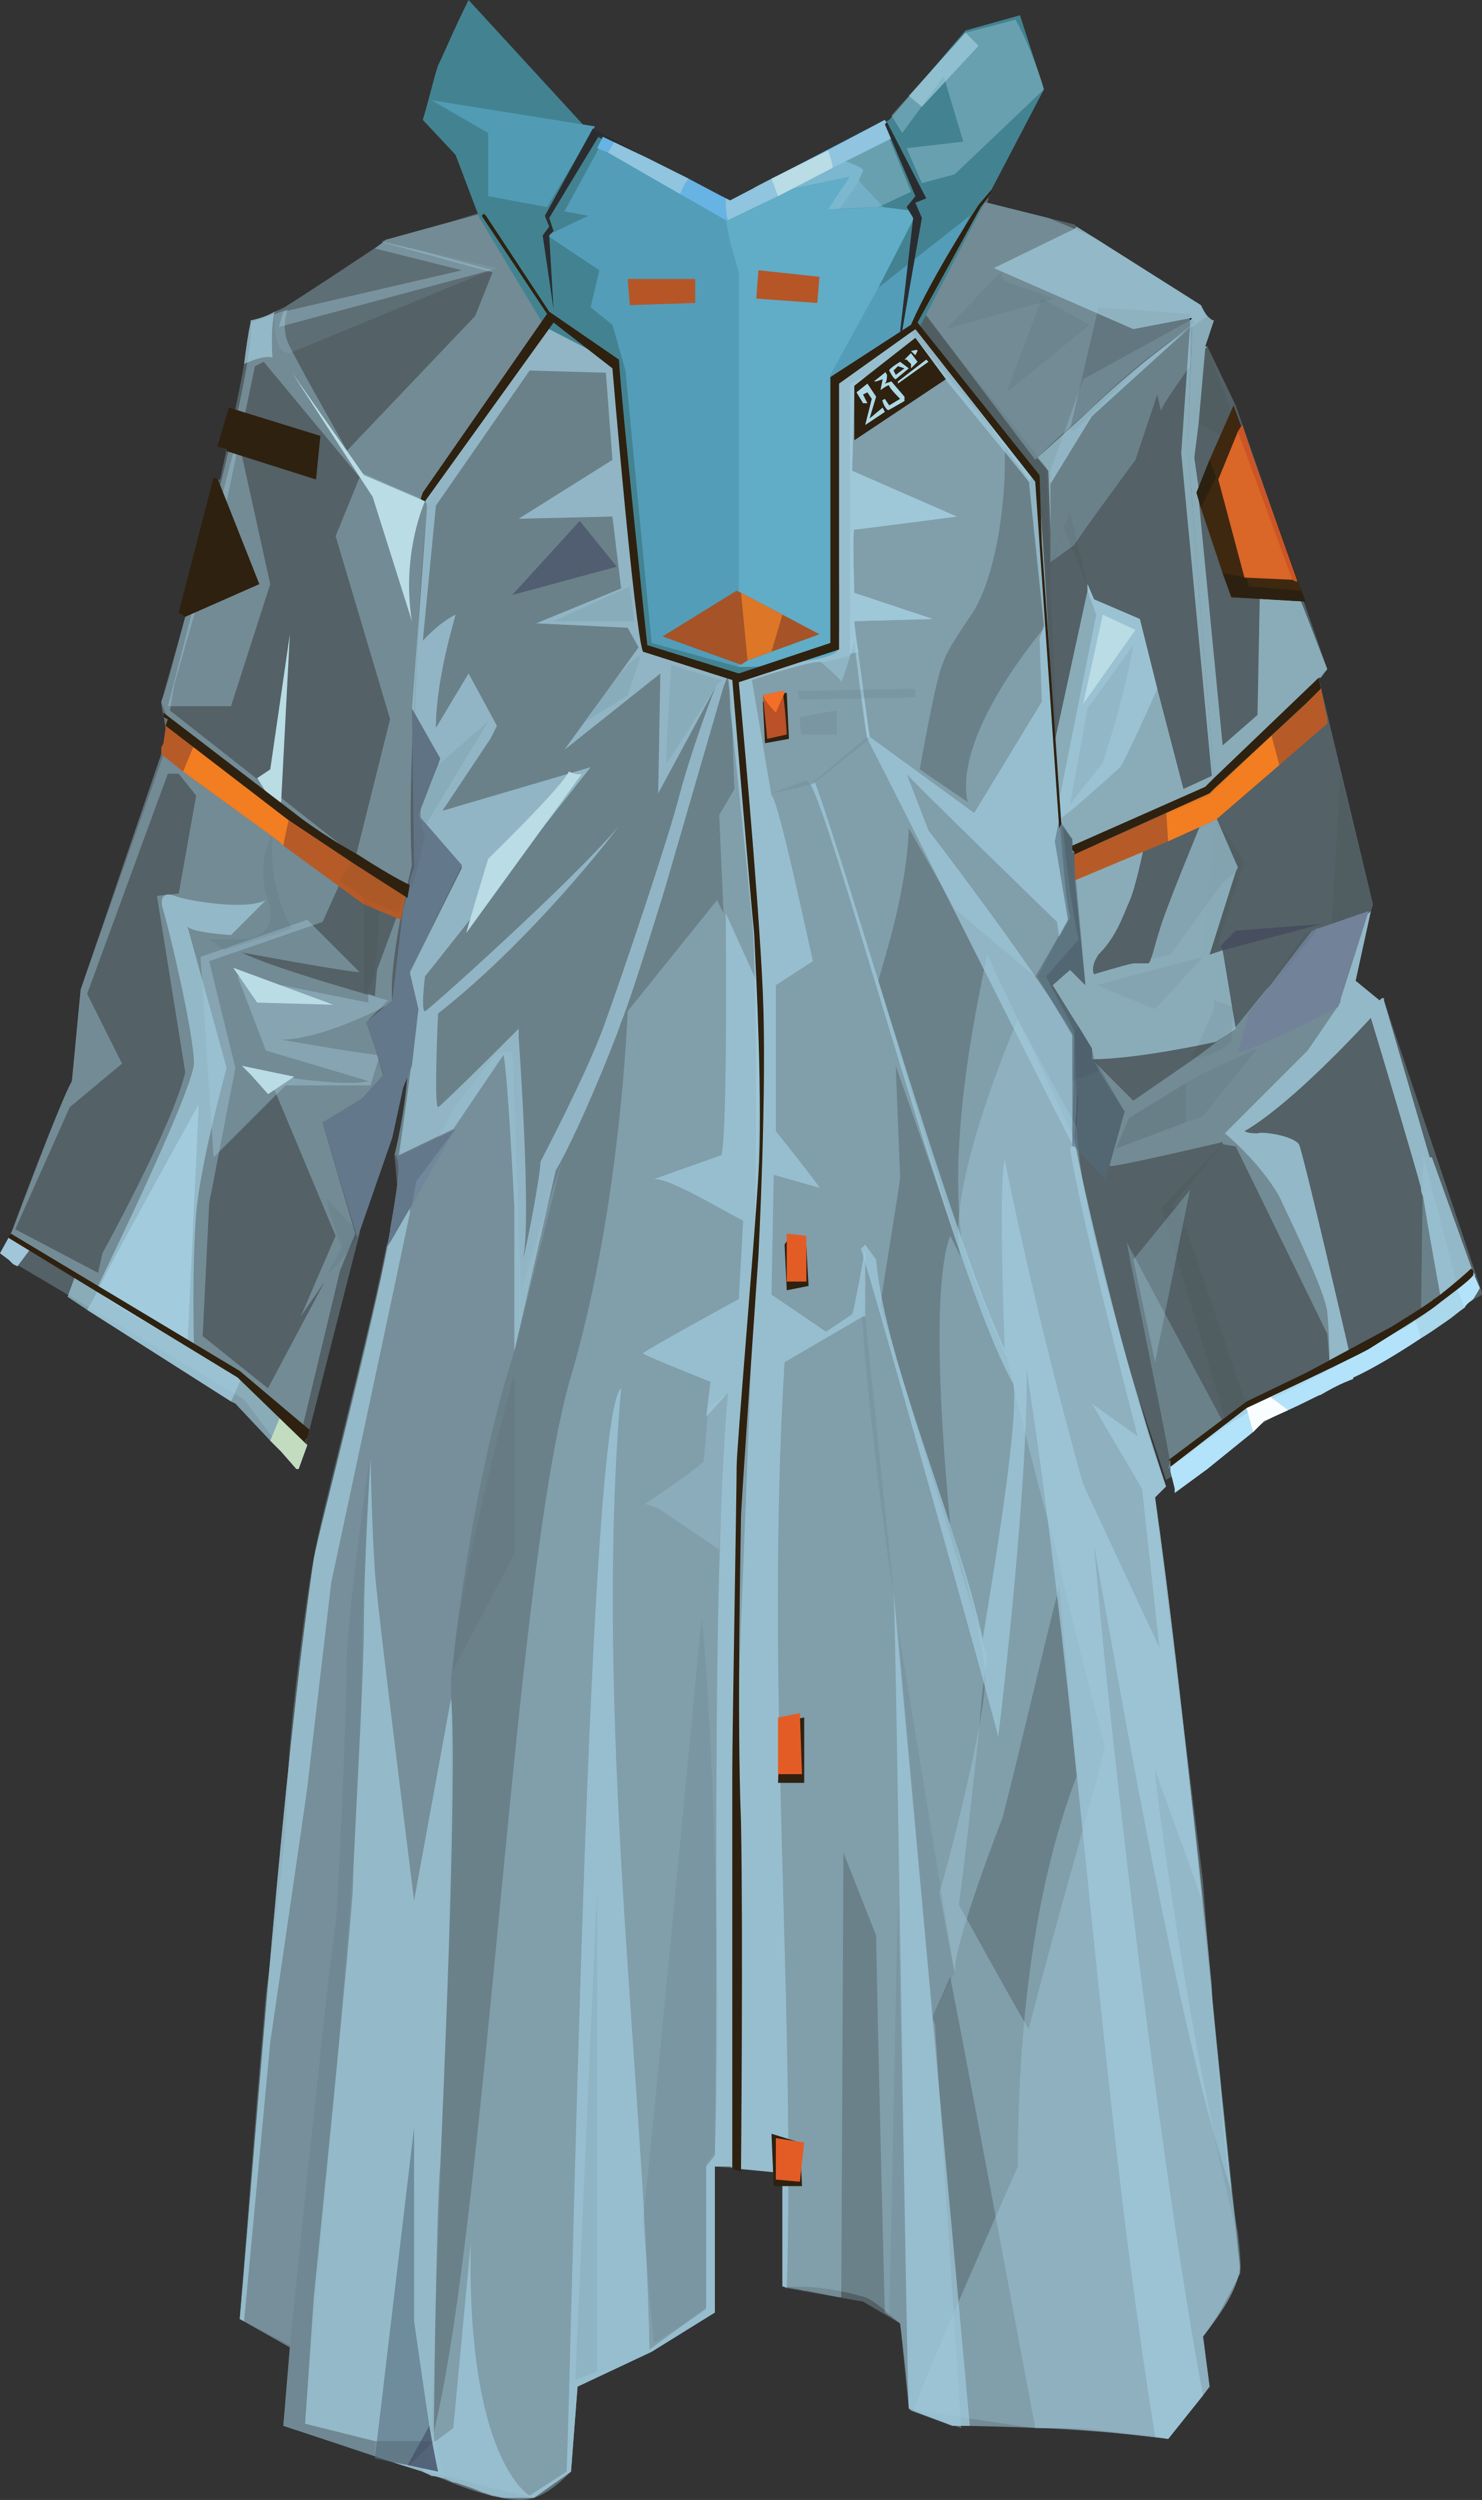 <?xml version="1.0" encoding="UTF-8" standalone="no"?>
<svg
   width="680"
   height="1147"
   viewBox="0 0 680 1147"
   version="1.1"
   id="svg308"
   sodipodi:docname="cb-layer-0550.svg"
   xmlns:inkscape="http://www.inkscape.org/namespaces/inkscape"
   xmlns:sodipodi="http://sodipodi.sourceforge.net/DTD/sodipodi-0.dtd"
   xmlns="http://www.w3.org/2000/svg"
   xmlns:svg="http://www.w3.org/2000/svg">
  <rect x="0" y="0" width="680" height="1147" fill="#333333" stroke="none"/>
  <sodipodi:namedview
     id="namedview310"
     pagecolor="#ffffff"
     bordercolor="#666666"
     borderopacity="1.0"
     inkscape:pageshadow="2"
     inkscape:pageopacity="0.0"
     inkscape:pagecheckerboard="0" />
  <defs
     id="defs2" />
  <g
     id="id-58333">
    <path
       d="m 680,593 v 0 1 0 c 0,0 0,0 0,0 v 0 0 l -145,85 -27,-81 -15,-68 2,-31 -1,9 -1,16 c 0,0 11,52 15,68 5,17 17,57 19,66 l 8,24 -5,5 22,176 c 0,0 9,129 16,161 0,0 2,16 1,19 -1,2 -9,19 -17,29 l 3,23 -19,24 -4,-1 -37,-4 h -17 -1 l -32,-1 h -8 l -20,-8 -4,-39 -17,-10 -34,-6 -3,-1 v -52 l -31,-3 v 67 l -29,18 -34,16 -3,39 -17,12 c 0,0 -12,1 -20,-1 -4,-2 -7,-3 -7,-3 l -46,-15 -42,-14 3,-36 -23,-13 8,-102 4,-47 c 0,0 10,-71 10,-95 0,-25 10,-98 12,-105 2,-8 39,-163 39,-163 l -2,-22 c 0,0 5,-20 6,-38 l -1,2 -19,39 -2,33 -23,90 -1,4 -1,1 1,2 v 0 l -4,11 h -1 L 112,642 4,578 0,575 6,564 c 15,-40 24,-63 27,-68 l 4,-42 42,-119 -5,-13 11,-39 15,-63 h 1 c 6,-28 10,-46 11,-53 1,-8 2,-15 3,-19 0,0 0,0 0,0 0,0 0,0 0,-1 0,0 6,-1 11,-4 3,-1 5,-2 6,-3 5,-3 37,-24 44,-29 l 1,-1 29,-8 16,-5 231,-4 28,7 12,3 1,1 8,5 49,31 c 1,2 2,4 3,5 1,1 2,2 3,2 l -3,9 -1,3 h 1 l 13,27 42,121 -4,4 25,104 -1,3 v 0 l -7,32 11,9 1,-1 h 1 v 1 z"
       fill="#a2ccdd"
       opacity="0.3"
       id="id-58334" />
    <path
       d="m 552,1072 3,23 -3,4 -16,20 c -8,-1 -17,-2 -26,-3 -11,-1 -22,-2 -32,-2 -1,0 -2,0 -3,0 -8,-1 -56,-8 -58,-9 0,-3 -3,-33 -4,-39 l -1,-1 v 0 c -7,-6 -12,-10 -15,-11 -24,-7 -36,-4 -38,-5 v -52 l -22,-2 -2,-1 h -1 -4 -1 v 0 h -1 v 67 l -29,18 -34,16 -3,39 -17,12 c -1,0 -22,-5 -64,-16 -17,-6 -36,-12 -51,-17 l 3,-36 -23,-13 c 9,-102 19,-245 34,-349 2,-16 23,-92 33,-142 1,-3 2,-6 2,-9 3,-17 5,-29 3,-33 0,-1 0,-1 -1,-1 0,0 5,-20 6,-38 l -1,2 5,-31 -3,-16 24,-49 -21,-25 c -3,-36 3,-113 5,-147 l 58,-80 v 0 l 29,20 c 0,0 11,125 12,130 l 40,13 3,1 45,-14 1,-122 15,-10 2,-1 1,-1 3,-2 4,-3 2,-1 v -1 l 2,-1 4,-3 3,-2 c 17,22 38,48 56,70 3,38 10,177 19,212 l -15,17 13,25 1,35 c 0,4 -1,11 -1,15 10,54 25,107 42,159 l -5,5 c 0,1 0,1 0,1 0,0 0,0 0,0 v 0 c 4,33 8,65 12,97 5,42 10,84 14,126 1,18 13,125 13,129 -1,11 -10,23 -17,32 z"
       fill="#a2ccdd"
       opacity="0.3"
       id="path5" />
    <path
       d="m 569,1043 c -1,2 -9,19 -17,29 l 3,23 -3,4 v 0 l -16,20 c -30,-4 -69,-6 -99,-6 l -18,-7 c 13,-33 34,-80 48,-112 0,-57 6,-124 27,-179 -2,-22 -6,-65 -8,-87 -8,31 -18,75 -26,106 0,0 -22,56 -22,71 l -7,-37 c 1,-1 20,-73 21,-96 1,-16 -15,-70 -16,-72 0,-3 -11,-104 0,-133 l 5,10 c -8,-26 20,-96 26,-109 l 27,49 c 1,38 28,125 41,165 l -5,5 c 15,106 28,252 39,356 z"
       fill="#a2ccdd"
       opacity="0.4"
       id="path7" />
    <path
       d="m 552,1072 3,23 -3,4 -16,20 c -8,-1 -17,-2 -26,-3 -11,-1 -22,-2 -32,-2 -1,0 -2,0 -3,0 0,0 0,0 0,0 -10,-53 -29,-156 -39,-207 0,0 -7,16 -8,18 0,0 0,2 1,4 1,15 5,77 12,185 l -17,-6 -7,-3 c 0,-3 -3,-33 -4,-39 l -7,-5 c -3,-116 -4,-173 -4,-173 l -15,-38 -1,204 h -1 c -5,-1 -10,-2 -15,-3 h -1 c -3,-1 -6,-1 -10,-2 v -52 l -22,-2 -2,-1 h -1 -4 -1 v 0 h -1 v 67 l -29,18 -34,16 -3,39 c -8,8 -15,13 -23,13 -8,0 -21,-3 -39,-11 h -1 -1 c -1,-1 -3,-1 -4,-2 v 0 c 1,-3 2,-7 3,-12 1,-2 1,-4 2,-6 25,-102 37,-402 64,-488 22,-77 25,-164 25,-164 l 41,-51 3,6 -2,-45 7,-12 c 0,-1 -1,-21 -1,-37 -1,0 -1,0 0,0 -1,-6 -1,-11 -1,-15 0,0 0,-1 0,-1 l 3,1 45,-14 1,-122 33,-23 c 16,20 30,36 44,53 1,29 -5,64 -16,79 -10,15 -12,18 -15,30 -3,12 -8,40 -8,40 l 22,15 c -6,-28 26,-69 36,-81 3,42 7,94 10,135 -4,7 -12,21 -15,26 l -37,-31 c -5,-9 -17,-30 -21,-37 -1,29 -11,59 -14,70 0,1 35,116 38,127 -7,-23 -23,-68 -30,-88 l 2,51 c 0,3 -8,50 -9,59 3,10 44,146 49,161 -2,12 -3,23 -4,36 -3,29 -7,63 -9,78 10,18 22,40 32,57 10,-39 21,-78 32,-117 l 3,-13 c -7,-25 -17,-66 -23,-92 -8,-28 -15,-57 -22,-86 -1,-2 -21,-48 -21,-56 -5,-44 5,-96 12,-129 11,24 30,62 40,85 10,54 25,107 42,159 l -5,5 c 0,1 0,1 0,1 0,0 0,0 0,0 v 0 c 4,32 8,65 12,98 5,41 10,84 14,125 0,8 1,16 1,23 1,11 12,102 12,106 -1,11 -10,23 -17,32 z"
       fill="#a2ccdd"
       opacity="0.4"
       id="path9" />
    <path
       d="m 565,1005 c -23,-66 -51,-229 -63,-296 8,97 32,295 50,390 l -16,20 -6,-1 C 504,956 496,790 471,628 c 1,39 -8,129 -13,169 0,-3 -59,-213 -63,-224 l 2,-2 5,7 c 4,46 37,120 49,174 0,-3 17,-97 14,-117 -27,-47 -80,-250 -93,-275 l 2,-1 c 17,47 62,207 87,260 0,0 -3,-76 0,-87 0,0 13,67 36,149 l 35,75 -8,-73 -23,-39 21,15 c 0,0 -27,-104 -31,-132 l 2,-3 c 7,34 28,122 42,158 l -5,5 c 13,90 26,232 35,318 z"
       fill="#a2ccdd"
       opacity="0.7"
       id="path11" />
    <path
       d="M 568,1026 C 546,943 529,812 530,812 l 22,61 c 3,33 10,125 16,153 z"
       fill="#2a2d30"
       opacity="0.07"
       id="path13" />
    <path
       d="m 445,1113 c -3,0 -6,0 -8,0 l -19,-7 -1,-1 c -1,-7 -6,-369 -7,-375 z"
       fill="#a2ccdd"
       opacity="0.7"
       id="path15" />
    <path
       d="m 417,1104 c 0,-1 -4,-36 -4,-38 -1,-1 -3,-2 -5,-3 l 4,-192 z"
       fill="#2a2d30"
       opacity="0.07"
       id="path17" />
    <path
       d="m 492,525 1,-49 c -10,-19 -53,-77 -67,-95 0,0 -10,-26 -10,-26 0,1 69,68 69,68 l 1,7 5,-9 C 484,389 481,259 476,220 l -54,-69 50,69 7,67 -2,6 1,29 -31,51 -48,-35 -7,-52 6,53 c 16,31 77,153 94,186 z"
       fill="#a2ccdd"
       opacity="0.7"
       id="path19" />
    <path
       d="M 410,730 397,604 c 0,0 -1,-5 -1,-3 -2,6 10,110 14,129 z"
       fill="#2a2d30"
       opacity="0.07"
       id="path21" />
    <path
       d="m 392,177 -1,39 48,21 c 0,0 -46,6 -47,6 -1,0 0,29 0,29 l 36,12 -36,1 c 1,10 5,43 7,53 l -1,1 c -1,-3 -6,-43 -6,-45 -1,4 -4,14 -6,19 0,-1 -7,-7 -9,-9 -2,-2 -32,8 -32,8 l 9,53 c 3,1 18,72 19,76 l -17,11 v 67 c 0,0 20,25 20,26 0,0 -21,-6 -21,-6 l -1,55 25,17 12,-8 c 1,-2 6,-30 6,-31 0,3 0,28 0,32 h -1 l -36,21 c -9,145 5,291 1,425 0,0 -1,-1 -2,-1 v -52 l -19,-2 C 326,774 365,531 336,312 l 47,-16 c 0,0 1,-122 1,-122 10,-7 27,-18 37,-25 0,1 53,65 54,68 -1,2 -3,4 -3,4 -7,-9 -45,-55 -53,-65 -5,4 -20,15 -27,21 z"
       fill="#a2ccdd"
       opacity="0.7"
       id="path23" />
    <path
       d="m 372,360 -2,-2 c 0,0 -16,6 -16,6 1,0 18,-4 18,-4 z"
       fill="#2a2d30"
       opacity="0.07"
       id="path25" />
    <path
       d="m 373,359 c 0,0 1,0 1,0 0,0 25,-20 25,-20 l -1,-1 z"
       fill="#2a2d30"
       opacity="0.07"
       id="path27" />
    <path
       d="m 384,337 c 0,0 0,-11 0,-11 -1,0 -17,3 -17,3 0,0 0,8 1,8 0,0 16,0 16,0 z"
       fill="#2a2d30"
       opacity="0.07"
       id="path29" />
    <path
       d="m 366,317 1,4 c 0,0 53,-1 53,-1 0,0 0,-4 0,-4 z"
       fill="#2a2d30"
       opacity="0.07"
       id="path31" />
    <path
       d="m 361,318 1,21 -11,2 -1,-19 c 0,0 10,-5 11,-4 z"
       fill="#2e2110"
       id="path33" />
    <path
       d="m 361,337 c 0,0 -9,2 -9,2 0,-1 -2,-20 -2,-20 l 9,-2 c 1,4 2,19 2,20 z"
       fill="#ba5127"
       id="path35" />
    <path
       d="m 360,318 c -2,4 -4,9 -4,9 0,0 -3,-3 -5,-6 l -1,-2 9,-2 c 0,0 1,0 1,1 z"
       fill="#f36f26"
       id="path37" />
    <path
       d="m 390,301 -4,12 c 0,0 -7,-7 -9,-9 z"
       fill="#2a2d30"
       opacity="0.07"
       id="path39" />
    <path
       d="m 428,284 -36,1 c 0,3 1,11 2,14 l -4,1 V 176 l 7,-3 c -2,2 -4,3 -5,4 l -1,39 48,21 c 0,0 -46,6 -47,6 -1,0 0,29 0,29 z"
       fill="#a2ccdd"
       opacity="0.7"
       id="path41" />
    <polygon
       points="420,155 392,177 392,202 434,174 "
       fill="#2e2110"
       id="polygon43" />
    <path
       d="m 398,185 h -2 c 0,0 -3,-5 -3,-5 l 5,-4 4,6 c 0,0 -3,10 -3,10 0,0 6,-5 6,-5 l 1,2 -9,6 3,-12 -2,-3 -2,1 z"
       fill="#aedae7"
       id="path45" />
    <path
       d="m 406,183 c 0,0 -2,1 -1,1 0,1 2,5 3,4 0,0 7,-4 7,-4 0,-1 0,-2 0,-2 l -6,-7 c 0,0 -3,1 -3,1 1,-1 1,-3 1,-4 0,0 -1,-2 -1,-1 0,0 -5,4 -5,4 h 1 l 3,-1 c 0,0 -1,5 -1,5 0,0 4,-3 4,-2 0,1 5,6 5,6 l -5,3 z"
       fill="#aedae7"
       id="path47" />
    <path
       d="m 412,176 c 0,0 0,-1 0,-1 0,0 13,-10 13,-10 l 1,1 z"
       fill="#aedae7"
       id="path49" />
    <path
       d="m 413,166 c 0,0 -5,3 -5,4 0,0 2,4 3,4 l 6,-5 z m -3,4 2,-2 3,1 -4,3 z"
       fill="#aedae7"
       id="id-58358"
       fill-rule="nonzero" />
    <polygon
       points="418,162 415,165 416,165 418,167 418,169 421,166 "
       fill="#aedae7"
       id="polygon52" />
    <path
       d="m 420,163 c 0,0 -2,-2 -2,-2 1,0 3,-1 3,0 z"
       fill="#aedae7"
       id="path54" />
    <path
       d="m 428,925 10,-20 c 0,0 -26,-159 -26,-158 0,1 16,178 16,178 z"
       fill="#2a2d30"
       opacity="0.07"
       id="path56" />
    <path
       d="m 349,453 c 0,17 -2,95 -2,110 -2,27 -8,97 -8,118 -2,8 -2,297 -2,314 l -2,-1 h -1 -4 -1 v 0 h -1 v 67 l -29,18 -34,16 -3,39 -17,12 c -2,0 -3,0 -5,0 h -1 c -2,0 -5,0 -8,0 -1,0 -3,-1 -5,-1 v 0 c -2,-1 -4,-1 -6,-2 -2,-1 -5,-2 -8,-3 l -3,-1 v 0 h -1 l -4,-2 c -2,0 -4,-1 -6,-1 v 0 l -4,-2 v 0 0 0 l -13,-4 7,1 9,-9 2,-2 h 1 v 0 l 8,-6 8,-85 c -2,100 27,116 27,116 l 17,-11 c 3,-81 10,-487 25,-497 -13,149 11,322 13,441 l 26,-19 v -65 0 l 4,-5 c 2,-102 -2,-250 6,-350 l -9,10 -1,1 2,-16 c 0,0 -30,-12 -31,-13 0,-1 44,-25 44,-25 l 2,-36 c -5,-2 -34,-20 -41,-19 l 31,-11 c 3,-10 2,-111 2,-111 l 15,33 c -1,-11 -9,-92 -13,-127 0,0 0,0 0,0 0,-8 -1,-13 -1,-15 h 1 l 2,1 c 2,29 10,113 12,142 z"
       fill="#a2ccdd"
       opacity="0.7"
       id="path58" />
    <path
       d="m 330,711 -28,-19 -6,-2 c 0,0 27,-18 27,-20 0,-1 2,-24 2,-24 l 9,-7 z"
       fill="#a2ccdd"
       opacity="0.3"
       id="path60" />
    <polygon
       points="274,866 274,1088 264,1092 "
       fill="#2a2d30"
       opacity="0.07"
       id="polygon62" />
    <path
       d="m 295,1019 c 4,-34 24,-248 27,-277 6,62 9,185 6,246 l -4,5 v 67 l -24,15 z"
       fill="#2a2d30"
       opacity="0.07"
       id="path64" />
    <path
       d="m 258,532 -22,88 c -21,65 -29,150 -29,150 l -1,117 -8,226 1,3 c 0,1 0,2 1,4 1,5 3,13 4,17 0,0 0,0 0,0 -2,0 -4,-1 -6,-1 v -1 c -1,0 -3,-1 -4,-1 v 0 0 l -13,-4 c -3,-1 -6,-2 -9,-3 -15,-5 -29,-10 -42,-14 l 3,-36 v -1 l -21,-11 -2,-1 c 9,-102 19,-245 34,-349 3,-16 26,-100 35,-150 0,0 0,-1 0,-1 l 29,-55 20,-26 h 7 c 1,20 4,109 4,109 z"
       fill="#a2ccdd"
       opacity="0.2"
       id="path66" />
    <path
       d="m 172,1120 c 0,0 0,4 0,7 -15,-5 -29,-10 -42,-14 l 3,-36 v -1 c 3,-30 19,-185 21,-193 1,-10 5,-94 5,-118 0,-25 11,-98 11,-98 0,0 -5,77 -4,121 0,44 -26,324 -26,324 z"
       fill="#2a2d30"
       opacity="0.07"
       id="path68" />
    <path
       d="m 188,557 c -2,10 -36,169 -36,169 0,0 -10,85 -11,94 -1,8 -17,117 -17,117 l -12,128 -2,-1 c 9,-102 19,-245 34,-349 3,-16 26,-100 35,-150 4,-7 10,-15 9,-8 z"
       fill="#a2ccdd"
       opacity="0.7"
       id="path70" />
    <path
       d="m 207,779 -17,93 c 0,0 -16,-128 -17,-141 -2,-13 -3,-62 -3,-62 0,0 -3,50 -3,76 0,25 -5,107 -5,119 0,13 -18,190 -18,190 l -4,58 32,8 h 27 c 0,0 1,-105 3,-127 1,-21 8,-176 5,-214 z"
       fill="#a2ccdd"
       opacity="0.7"
       id="path72" />
    <path
       d="m 201,1134 -14,-3 -15,-3 18,-152 v 89 c 0,0 4,28 7,48 2,12 4,21 4,21 z"
       fill="#546b7b"
       opacity="0.58"
       id="path74" />
    <path
       d="m 201,1134 -14,-3 10,-18 c 2,12 4,21 4,21 z"
       fill="#393d59"
       opacity="0.5"
       id="path76" />
    <path
       d="m 208,766 28,-53 v -83 c 0,0 -28,104 -28,138"
       fill="#2a2d30"
       opacity="0.07"
       id="path78" />
    <path
       d="m 209,518 v 0 c -1,1 -11,19 -20,35 -5,8 -9,16 -12,20 1,-3 2,-6 2,-9 3,-17 5,-29 3,-33 z"
       fill="#64788b"
       id="path80" />
    <path
       d="m 209,518 c -1,1 -11,19 -20,35 l 2,-11 z"
       fill="#a2ccdd"
       opacity="0.2"
       id="path82" />
    <path
       d="m 295,298 -12,-129 -29,-22 -59,82 1,3 -7,94 c 4,7 13,22 13,22 l -1,3 v 0 l -8,19 v 2 4 l 2,3 17,19 -24,48 3,17 c 1,6 -8,67 -8,67 l 25,-12 23,-34 c 2,8 5,70 5,70 v 66 l 19,-83 c 9,-15 26,-56 30,-68 5,-12 20,-61 20,-61 l 27,-93 2,-5 z m 17,66 c -5,20 -27,85 -35,107 -8,22 -29,62 -29,62 0,6 -7,43 -8,44 4,-17 -2,-101 -2,-101 v -4 c 0,0 -35,35 -37,36 -2,0 0,-43 0,-43 37,-29 71,-70 83,-86 -22,26 -88,85 -89,85 -2,0 0,-16 0,-16 l 76,-96 -68,20 22,-33 3,-6 -13,-24 -15,25 c 0,-23 9,-51 9,-52 -8,4 -15,12 -15,12 l 6,-62 43,-62 35,1 3,40 -43,27 43,-1 4,33 -39,16 42,2 5,9 -34,47 44,-35 -1,55 27,-50 c -1,1 -12,31 -17,50 z"
       fill="#a2ccdd"
       opacity="0.7"
       id="path84"
       fill-rule="nonzero" />
    <path
       d="m 214,428 c 0,-1 10,-34 10,-34 0,0 34,-33 37,-40 0,0 4,2 6,1 z"
       fill="#b9dce5"
       id="path86" />
    <path
       d="m 224,331 -29,48 -2,-3 v -4 c 0,0 0,-1 0,-2 l 8,-19 v 0 z"
       fill="#2a2d30"
       opacity="0.07"
       id="path88" />
    <polygon
       points="283,260 235,273 266,239 "
       fill="#393d59"
       opacity="0.5"
       id="polygon90" />
    <path
       d="m 254,285 c 0,0 36,0 37,0 0,0 -2,-16 -2,-16 z"
       fill="#2a2d30"
       opacity="0.07"
       id="path92" />
    <path
       d="m 294,301 -6,18 c 0,0 -19,12 -19,12 0,0 18,-29 25,-30 z"
       fill="#2a2d30"
       opacity="0.07"
       id="path94" />
    <path
       d="m 308,305 c 0,0 -3,46 -2,45 1,-1 23,-36 23,-36 0,0 3,-2 2,-2 -1,0 -23,-7 -23,-7 z"
       fill="#2a2d30"
       opacity="0.07"
       id="path96" />
    <path
       d="m 554,145 -7,5 h -1 l -2,2 c 0,0 -5,3 -13,9 v 0 c -8,6 -19,15 -32,28 -7,6 -15,13 -23,21 l -1,1 -52,-69 -1,-1 5,-8 23,-39 4,-4 v -1 l -1,4 28,7 12,5 9,4 49,31 c 1,2 2,4 3,5 z"
       fill="#a2ccdd"
       opacity="0.4"
       id="path98" />
    <polygon
       points="166,218 159,207 218,145 226,125 175,111 177,110 206,102 221,98 253,146 193,230 "
       fill="#a2ccdd"
       opacity="0.4"
       id="polygon100" />
    <path
       d="m 228,123 -2,1 h -1 l -92,38 c -7,0 -7,-11 -7,-19 2,-1 4,-2 6,-3 4,-2 29,-19 40,-26 l 4,-3 v 0 l 17,4 z"
       fill="#a2ccdd"
       opacity="0.13"
       id="path102" />
    <polygon
       points="128,150 130,143 212,124 172,114 176,111 176,111 193,115 226,124 225,124 "
       fill="#a2ccdd"
       opacity="0.4"
       id="polygon104" />
    <polygon
       points="124,268 109,200 77,324 106,324 "
       fill="#a2ccdd"
       opacity="0.4"
       id="polygon106" />
    <path
       d="m 98,531 33,-33 h 39 l 4,-13 -5,-17 9,-9 c 0,0 -54,-15 -67,-22 0,0 48,9 54,9 l -24,-24 -49,17 z"
       fill="#a2ccdd"
       opacity="0.4"
       id="path108" />
    <path
       d="m 493,250 c 0,-1 28,-39 28,-39 l 10,-30 c 0,0 2,10 2,7 0,-2 13,-20 13,-20 v -21 l -49,27 -15,42 v 42 z"
       fill="#a2ccdd"
       opacity="0.3"
       id="path110" />
    <polygon
       points="546,144 504,141 491,197 493,198 524,167 548,148 "
       fill="#2a2d30"
       opacity="0.21"
       id="polygon112" />
    <polygon
       points="571,205 566,203 560,200 550,194 547,193 553,154 554,156 554,159 554,159 565,189 565,188 566,186 567,185 570,195 574,207 574,206 "
       fill="#2a2d30"
       opacity="0.07"
       id="polygon114" />
    <polygon
       points="629,418 611,424 615,356 630,415 629,418 "
       fill="#2a2d30"
       opacity="0.07"
       id="polygon116" />
    <polygon
       points="492,476 495,471 504,481 504,491 492,496 "
       fill="#2a2d30"
       opacity="0.07"
       id="polygon118" />
    <path
       d="m 679,591 c 0,0 -1,2 -3,5 -1,1 -3,2 -4,4 -3,2 -5,4 -8,6 -3,2 -7,5 -12,8 -9,6 -22,14 -31,18 0,0 0,1 -1,1 -5,2 -9,4 -14,7 -1,0 -6,3 -15,7 l -11,5 -5,5 -21,17 -15,11 v 0 -2 l -2,-8 v 0 c 0,0 0,-1 0,-3 l 25,-20 11,-8 58,-29 c 0,0 36,-23 45,-31 z"
       fill="#b3e3fa"
       id="path120" />
    <polygon
       points="562,524 537,554 541,554 573,648 563,654 533,554 "
       fill="#2a2d30"
       opacity="0.07"
       id="polygon122" />
    <path
       d="m 562,654 c 0,0 -19,14 -24,19 -1,-1 -1,-1 -1,-1 0,-4 -17,-85 -20,-102 z"
       fill="#a2ccdd"
       opacity="0.3"
       id="path124" />
    <polygon
       points="546,546 530,625 520,578 "
       fill="#a2ccdd"
       opacity="0.3"
       id="polygon126" />
    <path
       d="m 652,604 c 0,-1 1,-74 1,-74 l 16,61 z"
       fill="#a2ccdd"
       opacity="0.3"
       id="path128" />
    <path
       d="m 676,584 -19,-53 h -1 l -21,-72 v -1 h -1 l -1,1 -11,-9 7,-32 v 0 l -1,1 -7,2 h -1 v 0 l -9,3 -6,2 v 0 h -1 v 0 l -18,22 v 0 l -1,2 v 0 l -3,3 v 0 l -1,1 v 0 l -13,16 -1,1 -1,1 -5,4 v 0 l -12,9 v 0 l -29,20 -16,-16 -2,-2 2,4 12,19 -7,25 c 1,1 52,-11 52,-11 v 1 0 l 6,1 42,86 1,12 -38,21 -4,2 -6,4 -1,1 -24,18 v 0 l -1,4 2,-2 v 0 l 8,-5 v 0 l 1,-1 c 0,0 11,-8 19,-14 v 0 c 3,-2 6,-4 6,-4 0,0 0,-1 1,-1 2,-1 21,-10 21,-10 l 17,-9 3,-2 v 0 l 27,-15 v 0 l 4,-2 6,-4 v 0 l 26,-20 z m -80,-59 c -3,-4 -17,-6 -19,-5 -2,0 -4,0 -6,-1 19,-11 46,-39 58,-52 4,13 21,70 23,78 0,1 0,2 1,4 v 0 c 2,13 8,46 8,46 l -9,6 -3,2 -30,17 c 0,0 -21,-91 -23,-95 z"
       fill="#a2ccdd"
       opacity="0.4"
       id="path130"
       fill-rule="nonzero" />
    <path
       d="m 676,584 -19,-53 h -1 l -21,-72 v -1 h -1 l -1,1 -11,-9 7,-32 v 0 l -1,1 -7,2 h -1 c -2,13 -5,39 -5,39 l -2,3 v 0 l -13,19 -38,38 c 0,0 16,13 25,29 8,17 21,44 22,53 1,10 1,22 1,22 v 2 l 1,2 v 0 l 3,-2 v 0 l 27,-15 v 0 l 4,-2 6,-4 v 0 l 26,-20 z m -80,-59 c -3,-4 -17,-6 -19,-5 -2,0 -4,0 -6,-1 19,-11 46,-39 58,-52 4,13 21,70 23,78 0,1 0,2 1,4 v 0 c 2,13 8,46 8,46 l -9,6 -3,2 -30,17 c 0,0 -21,-91 -23,-95 z"
       fill="#a2ccdd"
       opacity="0.7"
       id="path132"
       fill-rule="nonzero" />
    <polygon
       points="572,646 583,641 591,647 580,652 575,657 "
       fill="#fafdff"
       id="polygon134" />
    <path
       d="m 609,638 -1,9 c 0,0 0,1 -1,1 -5,2 -9,4 -14,7 -1,-3 -3,-7 -3,-7 z"
       fill="#2a2d30"
       opacity="0.07"
       id="path136" />
    <path
       d="m 672,600 c -3,2 -5,4 -8,6 -3,2 -7,5 -12,8 l -3,-10 19,-14 c 0,0 3,7 4,10 z"
       fill="#2a2d30"
       opacity="0.07"
       id="path138" />
    <path
       d="m 676,585 c -2,3 -12,10 -17,14 -5,4 -20,13 -31,20 -11,6 -56,27 -56,27 l -35,27 c 0,0 0,-1 0,-1 0,-1 0,-1 0,-1 0,0 0,0 0,-1 -1,0 -1,0 -1,0 l 36,-27 27,-13 39,-21 c 0,0 18,-11 20,-13 2,-1 14,-11 17,-14 l 1,1 v 1 z"
       fill="#2e2110"
       id="path140" />
    <polygon
       points="544,515 512,527 518,513 544,497 551,493 577,481 552,512 "
       fill="#2a2d30"
       opacity="0.07"
       id="polygon142" />
    <polygon
       points="512,527 518,513 544,497 544,515 "
       fill="#2a2d30"
       opacity="0.07"
       id="polygon144" />
    <polygon
       points="559,433 560,435 560,436 551,439 558,376 571,395 "
       fill="#2a2d30"
       opacity="0.07"
       id="polygon146" />
    <path
       d="m 568,483 5,-18 29,-38 26,-9 -14,44 c 0,0 -34,18 -46,21 z"
       fill="#728299"
       id="path148" />
    <path
       d="m 561,436 6,36 -9,6 c 0,0 -36,8 -57,8 v -5 l -18,-29 8,-7 7,7 -5,-50 32,-14 c 0,0 -4,20 -7,26 -3,7 -6,16 -14,24 -4,6 -2,9 -2,9 0,0 13,-4 18,-5 5,0 7,0 7,0 0,0 1,-1 1,-2 1,-2 2,-7 4,-13 2,-8 19,-49 19,-49 l 7,-3 10,23 -1,2 -12,38 z"
       fill="#a2ccdd"
       opacity="0.7"
       id="path150" />
    <path
       d="m 546,485 3,-4 8,-18 v -4 l 9,3 -1,16 c 0,0 -8,8 -19,7 z"
       fill="#2a2d30"
       opacity="0.07"
       id="path152" />
    <polygon
       points="530,463 503,452 552,439 "
       fill="#2a2d30"
       opacity="0.07"
       id="polygon154" />
    <path
       d="m 568,398 -1,2 -6,5 -24,33 -9,2 c 1,-3 2,-7 4,-13 2,-8 19,-49 19,-49 l 7,-3 z"
       fill="#2a2d30"
       opacity="0.07"
       id="path156" />
    <path
       d="m 560,434 c 0,0 7,-7 7,-7 l 39,-3 -45,12 z"
       fill="#393d59"
       opacity="0.5"
       id="path158" />
    <polygon
       points="584,452 602,427 605,426 "
       fill="#2a2d30"
       opacity="0.07"
       id="polygon160" />
    <path
       d="m 580,455 c 0,0 19,-27 19,-27 l 6,-2 v 0 l -4,2 z"
       fill="#2a2d30"
       opacity="0.07"
       id="path162" />
    <polygon
       points="558,376 536,386 493,404 493,389 535,371 555,363 580,339 583,336 606,314 606,315 609,330 609,332 587,351 "
       fill="#b65b27"
       id="polygon164" />
    <polygon
       points="536,386 535,371 555,363 580,339 583,336 587,351 558,376 "
       fill="#f27e21"
       id="polygon166" />
    <polygon
       points="555,365 493,392 493,388 554,361 606,311 606,316 "
       fill="#2a2d30"
       opacity="0.07"
       id="polygon168" />
    <polygon
       points="547,146 546,146 546,147 "
       id="polygon170" />
    <path
       d="m 605,311 1,4 -7,8 -42,39 v -1 -3 -1 0 l -12,-152 2,-55 v -2 l -1,-1 1,-1 h -1 l -26,5 -64,-28 37,-18 1,-1 8,5 49,31 c 1,2 2,4 3,5 1,1 2,2 3,2 l -3,9 -1,3 h 1 l -1,1 -3,34 -2,16 2,14 v 5 l 11,113 16,-14 1,-53 1,-6 v -1 l 15,-2 h 1 v 1 l 2,5 1,3 h -2 l 1,1 12,31 -3,4 z"
       fill="#a2ccdd"
       opacity="0.7"
       id="path172" />
    <polygon
       points="557,357 557,362 555,364 504,387 493,391 492,391 492,390 492,388 492,385 486,377 486,376 486,367 484,340 499,271 499,268 502,275 523,284 531,316 543,362 556,356 542,208 546,150 546,147 547,148 545,205 557,357 "
       fill="#a2ccdd"
       opacity="0.7"
       id="polygon174" />
    <path
       d="m 482,262 c 0,-1 6,-20 6,-20 v 0 l -6,17 z"
       fill="#2a2d30"
       opacity="0.07"
       id="path176" />
    <path
       d="m 482,244 v -22 l 19,-31 43,-39 c 0,0 -20,13 -47,39 l -21,19 5,6 z"
       fill="#a2ccdd"
       opacity="0.7"
       id="path178" />
    <path
       d="m 462,180 c 0,-1 16,-43 16,-43 l 22,12 z"
       fill="#2a2d30"
       opacity="0.07"
       id="path180" />
    <polygon
       points="461,129 459,125 434,151 484,137 "
       fill="#2a2d30"
       opacity="0.07"
       id="polygon182" />
    <polygon
       points="423,143 421,147 428,158 476,219 486,369 480,214 "
       fill="#2a2d30"
       opacity="0.07"
       id="polygon184" />
    <path
       d="m 141,663 -4,11 v 0 h -1 l -7,-8 -5,-5 -16,-17 -2,-1 v 0 l -66,-42 -9,-6 4,-11 68,43 6,4 2,1 c 3,3 11,11 18,17 5,4 9,9 12,11 l -1,1 z"
       fill="#a2ccdd"
       opacity="0.7"
       id="path186" />
    <polygon
       points="6,580 5,579 4,578 0,575 5,566 14,573 8,581 "
       fill="#a1c5d9"
       id="polygon188" />
    <path
       d="m 141,663 -4,11 v 0 h -1 l -7,-8 -5,-5 5,-12 c 5,5 9,9 12,11 l -1,1 z"
       fill="#c2dcc0"
       id="path190" />
    <polygon
       points="106,643 106,643 40,601 45,592 103,627 111,632 "
       fill="#a2ccdd"
       opacity="0.7"
       id="polygon192" />
    <path
       d="m 196,230 -30,-13 -6,-9 c 0,0 -25,-44 -28,-51 -3,-8 0,-15 0,-15 l -17,6 v 0 c 0,0 0,0 0,0 2,16 -17,88 -30,135 -5,19 -9,34 -11,39 v 1 l 2,11 2,12 -3,-3 -38,111 -4,42 C 26,509 5,566 5,566 l -1,1 87,53 18,11 10,8 20,15 17,-71 7,-17 -15,-51 18,-10 2,1 8,-12 -3,-10 c -10,-1 -44,-7 -44,-7 20,0 51,-17 51,-17 -2,-19 9,-63 9,-63 -3,-48 7,-167 7,-167 z M 47,575 45,584 7,564 32,508 56,488 40,456 77,355 h 5 l 8,10 -8,45 -10,1 13,81 c -6,25 -38,83 -38,83 z m 126,-130 -1,12 -3,-1 v 4 l -60,-12 13,34 47,14 c -11,3 -46,-3 -46,-3 l 31,74 -16,37 11,-16 -25,47 -1,2 -30,-24 3,-61 12,-62 -12,-49 52,-18 14,-31 -84,-66 2,-12 24,-84 13,-62 4,-2 44,53 -11,27 25,84 -16,64 20,24 z"
       fill="#a2ccdd"
       opacity="0.4"
       id="path194"
       fill-rule="nonzero" />
    <polygon
       points="123,502 135,494 111,489 115,493 "
       fill="#b9dce5"
       id="polygon196" />
    <polygon
       points="153,461 107,444 118,460 "
       fill="#b9dce5"
       id="polygon198" />
    <path
       d="m 96,431 7,5 31,-10 c 0,0 -11,-17 -9,-43 0,0 -8,12 -2,30 6,17 -11,18 -11,18 z"
       fill="#2a2d30"
       opacity="0.07"
       id="path200" />
    <path
       d="m 122,413 -16,16 c 0,0 -18,-1 -20,-4 l 18,65 c 0,0 -12,43 -14,67 -2,25 -1,61 -1,61 L 44,592 c 0,0 44,-90 45,-104 0,-14 -12,-64 -14,-70 -2,-6 0,-9 5,-7 5,2 32,7 42,2 z"
       fill="#a2ccdd"
       opacity="0.7"
       id="path202" />
    <path
       d="m 86,617 5,-106 v -4 c 0,0 -45,81 -46,85 0,4 41,25 41,25 z"
       fill="#a2ccdd"
       id="path204" />
    <path
       d="m 150,585 7,-13 c 0,0 -6,-13 -7,-22 l 15,16 c -4,7 -9,13 -15,19 z"
       fill="#2a2d30"
       opacity="0.07"
       id="path206" />
    <polygon
       points="141,663 109,632 4,568 4,567 5,566 110,629 142,656 141,660 140,661 141,663 "
       fill="#2e2110"
       id="polygon208" />
    <polygon
       points="124,353 118,357 125,368 129,368 133,291 "
       fill="#b9dce5"
       id="polygon210" />
    <path
       d="m 186,411 -2,11 c 0,0 -17,-7 -17,-7 l -37,-27 -2,-2 -44,-32 -10,-8 v -3 l 1,-2 1,-7 v -2 l 13,10 16,12 27,19 14,11 z"
       fill="#b65b27"
       id="path212" />
    <path
       d="m 133,374 c 0,0 -2,8 -3,14 l -2,-2 -44,-32 5,-12 16,12 27,19 z"
       fill="#f27e21"
       id="path214" />
    <polygon
       points="168,413 156,404 162,394 186,408 183,419 "
       fill="#2a2d30"
       opacity="0.07"
       id="polygon216" />
    <polygon
       points="85,283 82,281 98,219 100,220 119,268 85,283 "
       fill="#2e2110"
       id="polygon218" />
    <path
       d="m 189,285 -18,-57 -37,-57 33,47 28,12 c 0,0 -11,24 -6,55 z"
       fill="#b9dce5"
       id="path220" />
    <path
       d="m 125,164 c -4,-1 -11,2 -13,3 1,-8 2,-15 3,-19 0,0 0,0 0,0 0,0 0,0 0,-1 0,0 6,-1 11,-4 -2,8 -1,21 -1,21 z"
       fill="#a2ccdd"
       opacity="0.7"
       id="path222" />
    <polygon
       points="104,207 104,206 100,205 100,204 105,187 147,200 145,220 "
       fill="#2e2110"
       id="polygon224" />
    <path
       d="m 167,415 v 42 c 0,0 5,-6 5,-12 1,-6 2,-27 2,-27 l -5,-4 -2,-1 z"
       fill="#2a2d30"
       opacity="0.07"
       id="path226" />
    <polygon
       points="189,489 185,499 180,522 164,568 148,515 166,504 176,493 168,469 180,459 185,417 188,406 188,404 190,398 189,325 202,348 192,374 212,397 188,446 192,463 "
       fill="#64788b"
       id="polygon228" />
    <polygon
       points="189,408 188,404 190,398 189,325 202,348 192,374 195,384 "
       fill="#2a2d30"
       opacity="0.07"
       id="polygon230" />
    <polygon
       points="507,542 507,541 507,542 "
       fill="#2a2d30"
       opacity="0.07"
       id="polygon232" />
    <polygon
       points="492,526 492,496 492,476 492,475 476,448 490,422 484,386 486,376 492,385 498,451 491,445 482,452 495,471 501,481 502,486 505,491 516,510 507,541 493,526 "
       fill="#546b7b"
       opacity="0.58"
       id="polygon234" />
    <path
       d="m 492,496 v -20 -1 l 3,-4 6,10 1,5 3,5 c -4,2 -10,4 -13,5 z"
       fill="#2a2d30"
       opacity="0.07"
       id="path236" />
    <polygon
       points="557,362 557,362 555,364 504,387 493,392 493,391 492,390 492,388 492,388 553,361 557,357 557,357 605,311 606,315 606,316 599,323 "
       fill="#2e2110"
       id="polygon238" />
    <path
       d="m 188,406 -1,6 -25,-16 -30,-20 -56,-43 1,-3 -2,-1 v -2 l 60,46 c 0,0 11,9 29,19 17,11 24,14 24,14 z"
       fill="#2e2110"
       id="path240" />
    <path
       d="m 531,316 c -7,16 -16,35 -17,36 -9,8 -22,20 -28,24 v -9 l 17,-85 -4,-11 v -3 l 3,7 21,9 z"
       fill="#a2ccdd"
       opacity="0.7"
       id="path242" />
    <path
       d="m 491,369 15,-19 c 0,0 10,-30 14,-54 l -21,29 z"
       fill="#2a2d30"
       opacity="0.07"
       id="path244" />
    <polygon
       points="506,282 497,323 521,289 "
       fill="#b9dce5"
       id="polygon246" />
    <polygon
       points="491,235 499,269 488,242 "
       fill="#2a2d30"
       opacity="0.07"
       id="polygon248" />
    <polygon
       points="561,263 551,233 549,226 555,211 566,186 598,273 599,276 565,274 "
       fill="#3f2810"
       id="polygon250" />
    <polygon
       points="549,226 555,211 558,219 551,233 "
       fill="#2c2110"
       id="polygon252" />
    <polygon
       points="561,263 572,265 573,269 597,271 598,273 599,276 565,274 "
       fill="#2c2110"
       id="polygon254" />
    <polygon
       points="571,265 559,220 568,198 570,195 574,207 595,266 595,267 593,266 "
       fill="#da6627"
       id="polygon256" />
    <polygon
       points="568,198 570,195 574,207 595,266 595,267 593,266 "
       fill="#cc5527"
       id="polygon258" />
    <path
       d="m 215,0 c -7,14 -11,24 -14,30 -2,6 -4,15 -7,25 l 15,16 11,29 30,50 33,17 11,128 45,18 44,-18 -1,-122 40,-23 L 479,41 468,7 443,14 408,55 336,96 271,61 Z"
       fill="#438391"
       id="id-58463" />
    <path
       d="m 445,99 c -7,14 -25,50 -25,50 l -37,24 c 0,0 0,18 0,40 0,35 0,82 0,83 l -27,9 -4,1 c -7,0 -13,0 -13,0 l -40,-11 -12,-125 -6,-21 -10,-8 4,-17 -24,-16 19,-9 -11,-2 18,-33 56,33 52,-24 23,25 -7,35 2,-1 z"
       fill="#539db9"
       id="path261" />
    <path
       d="m 403,132 -22,40 c 0,0 1,18 2,41 2,36 3,83 1,86 -3,3 -17,5 -28,6 -9,1 -17,1 -17,1 V 125 l -4,-14 -4,-21 4,2 41,-21 c 3,1 6,1 9,2 6,2 11,4 11,5 0,1 -1,2 -2,5 -3,5 -9,13 -9,13 l 20,-1 v 0 l 16,2 z"
       fill="#61acc6"
       id="path263" />
    <polygon
       points="405,56 346,86 361,87 390,81 380,96 403,95 418,88 "
       fill="#a2ccdd"
       opacity="0.4"
       id="polygon265" />
    <path
       d="m 410,63 -76,38 h -1 l -21,-12 -33,-19 -5,-2 3,-6 5,3 34,17 17,9 2,1 71,-37 c 0,0 5,9 4,8 z"
       fill="#67b3e3"
       id="path267" />
    <path
       d="m 410,63 -28,14 -25,13 -23,11 c -1,-3 -1,-7 -1,-10 l 2,1 19,-10 26,-13 26,-14 c 0,0 5,9 4,8 z"
       fill="#a2ccdd"
       opacity="0.7"
       id="path269" />
    <path
       d="m 382,77 -25,13 -3,-8 26,-13 c 1,3 2,6 2,8 z"
       fill="#b9dce5"
       id="path271" />
    <path
       d="m 316,82 c -2,2 -3,5 -4,7 l -33,-19 3,-5 z"
       fill="#a2ccdd"
       opacity="0.7"
       id="path273" />
    <path
       d="m 479,41 -41,39 -15,4 -7,-16 26,-3 -9,-30 -19,26 -5,-8 34,-38 c 16,-4 23,-6 23,-6 7,13 12,28 13,32 z"
       fill="#a2ccdd"
       opacity="0.4"
       id="path275" />
    <polygon
       points="443,15 449,21 423,49 417,44 "
       fill="#a2ccdd"
       opacity="0.7"
       id="polygon277" />
    <polygon
       points="375,139 376,127 348,124 347,137 "
       fill="#b65627"
       id="polygon279" />
    <polygon
       points="289,140 288,128 319,128 319,139 "
       fill="#b65627"
       id="polygon281" />
    <polygon
       points="224,90 224,61 198,46 273,58 251,95 "
       fill="#519cb4"
       id="polygon283" />
    <polygon
       points="252,100 275,62 296,72 272,59 250,99 252,104 249,108 254,142 252,108 254,106 "
       fill="#2a2d30"
       id="polygon285" />
    <path
       d="m 407,56 -1,1 14,33 -4,5 3,5 -6,52 c 0,0 1,0 1,0 0,-1 9,-52 9,-52 l -3,-7 5,-2 z"
       fill="#2a2d30"
       id="path287" />
    <path
       d="m 455,87 -6,7 c 0,0 -21,32 -31,55 l -37,24 v 122 l -42,14 -42,-13 c 0,0 -12,-112 -13,-131 l -32,-22 -29,-44 -1,-1 -1,1 30,45 -57,82 -1,3 2,1 59,-82 27,21 c 0,0 10,119 14,130 l 41,13 c 0,0 8,96 10,116 1,19 4,79 2,111 -2,33 -10,125 -10,134 0,10 -2,123 -2,140 0,17 0,182 0,182 0,0 5,2 4,1 0,-1 1,-108 0,-160 -2,-51 0,-135 0,-140 0,-5 8,-120 8,-120 0,0 4,-76 2,-121 -2,-46 -11,-142 -11,-142 l 46,-15 V 176 l 35,-25 55,70 11,159 1,-2 -9,-129 -1,-31 -56,-70 29,-53 c 0,0 5,-6 5,-8 z"
       fill="#2e2110"
       id="path289" />
    <polygon
       points="368,1003 367,983 354,979 355,1003 "
       fill="#2e2110"
       id="polygon291" />
    <polygon
       points="367,1001 369,983 356,981 356,1000 "
       fill="#e45c25"
       id="polygon293" />
    <polygon
       points="369,788 358,790 357,818 369,818 "
       fill="#2e2110"
       id="polygon295" />
    <path
       d="m 357,814 c 0,0 11,0 11,0 0,0 -1,-28 -1,-28 l -10,2 z"
       fill="#e45c25"
       id="path297" />
    <polygon
       points="362,568 370,572 371,590 361,592 360,571 "
       fill="#2e2110"
       id="polygon299" />
    <polygon
       points="361,566 370,567 370,588 361,588 "
       fill="#e45c25"
       id="polygon301" />
    <polygon
       points="343,303 340,305 304,292 338,271 340,272 359,282 376,291 354,299 "
       fill="#a55327"
       id="polygon303" />
    <polygon
       points="340,272 343,303 354,299 359,282 "
       fill="#dd7626"
       id="polygon305" />
  </g>
</svg>

